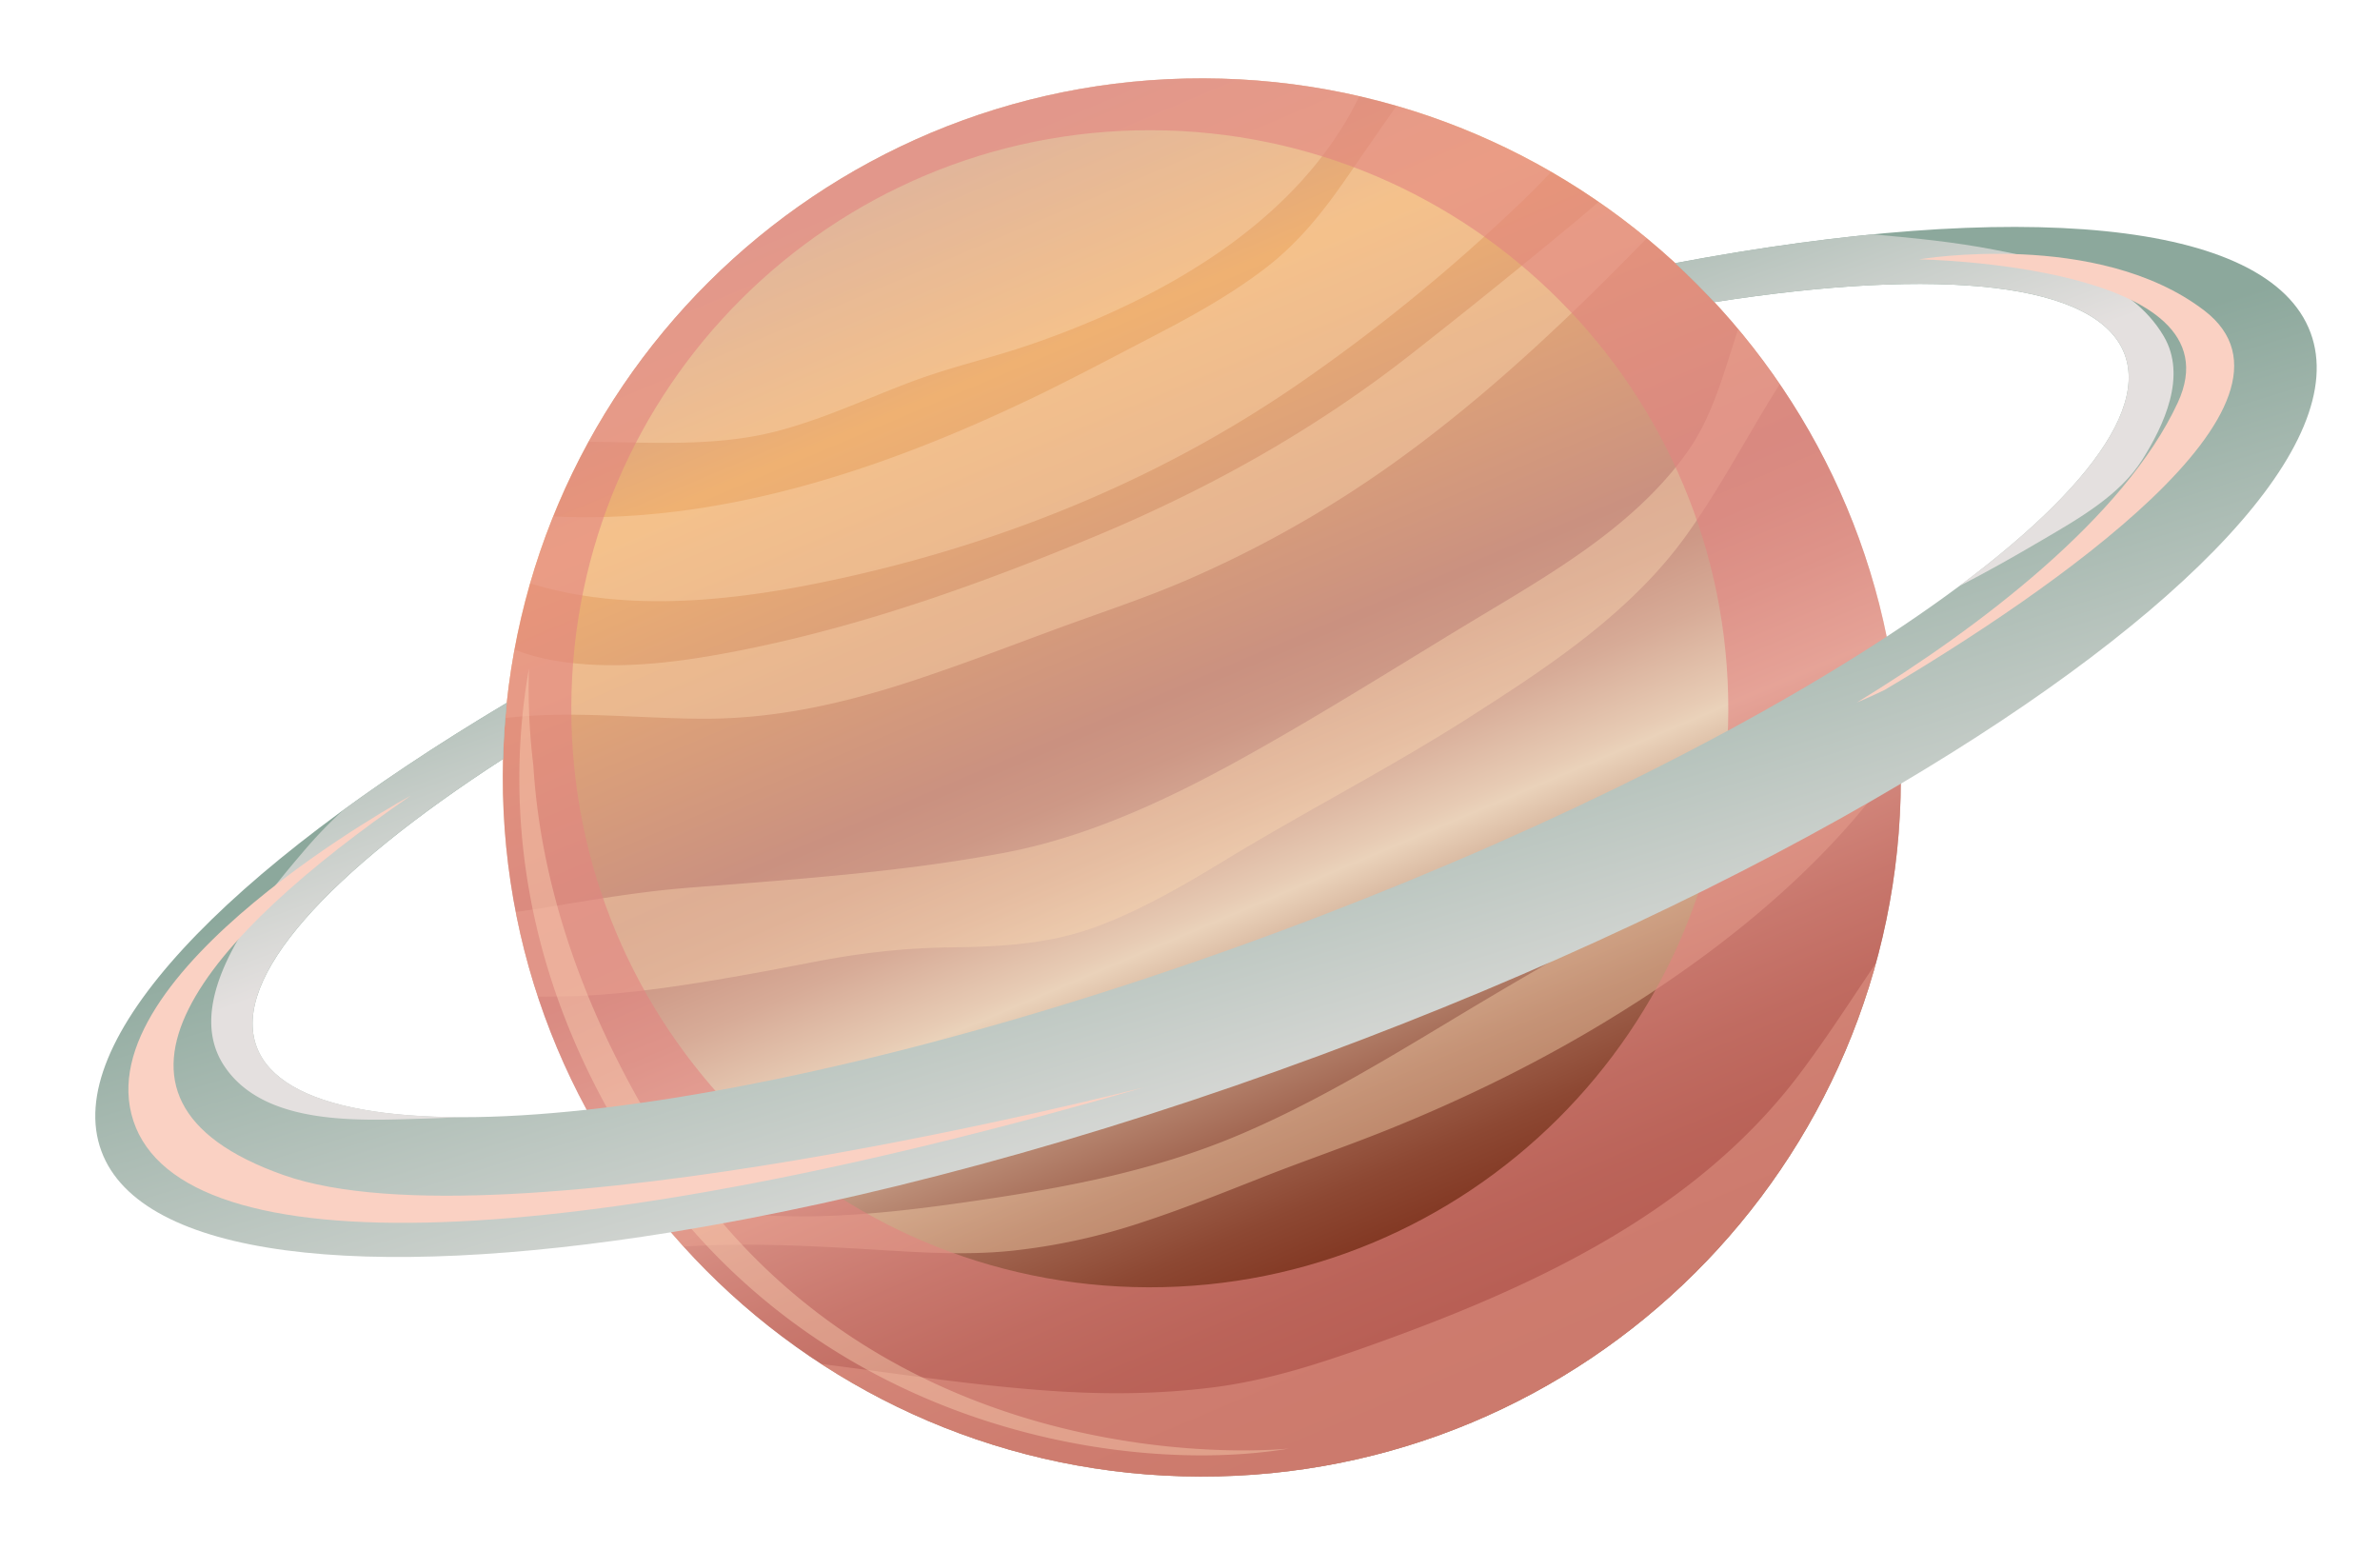 <svg xmlns="http://www.w3.org/2000/svg" xmlns:xlink="http://www.w3.org/1999/xlink" viewBox="0 0 1633.05 1063.38"><defs><style>.cls-1{isolation:isolate;}.cls-2{fill:url(#linear-gradient);}.cls-3{fill:#fddab2;}.cls-3,.cls-5{opacity:0.4;}.cls-4{fill:#e38481;opacity:0.6;}.cls-4,.cls-7,.cls-8{mix-blend-mode:multiply;}.cls-5{fill:#fcd7b8;}.cls-5,.cls-9{mix-blend-mode:color-dodge;}.cls-6{fill:url(#linear-gradient-2);}.cls-7{fill:url(#linear-gradient-3);}.cls-8{fill:url(#linear-gradient-4);}.cls-9{fill:#fad1c3;}</style><linearGradient id="linear-gradient" x1="616.19" y1="66.36" x2="995.75" y2="956.51" gradientTransform="translate(11.67 0.35) rotate(0.14)" gradientUnits="userSpaceOnUse"><stop offset="0.05" stop-color="#cf9d8b"/><stop offset="0.2" stop-color="#efb172"/><stop offset="0.46" stop-color="#ca9180"/><stop offset="0.5" stop-color="#cd9886"/><stop offset="0.55" stop-color="#d7ab97"/><stop offset="0.61" stop-color="#e7cbb4"/><stop offset="0.62" stop-color="#ead2ba"/><stop offset="0.65" stop-color="#d9b9a1"/><stop offset="0.71" stop-color="#ba8b75"/><stop offset="0.77" stop-color="#a16550"/><stop offset="0.83" stop-color="#8d4833"/><stop offset="0.89" stop-color="#7f331e"/><stop offset="0.95" stop-color="#772612"/><stop offset="1" stop-color="#74220e"/></linearGradient><linearGradient id="linear-gradient-2" x1="954.57" y1="949.62" x2="791.9" y2="425.47" gradientTransform="translate(11.67 0.35) rotate(0.14)" gradientUnits="userSpaceOnUse"><stop offset="0" stop-color="#c5937c"/><stop offset="0.02" stop-color="#c79882"/><stop offset="0.29" stop-color="#e4e0df"/><stop offset="1" stop-color="#8ca89c"/></linearGradient><linearGradient id="linear-gradient-3" x1="256.49" y1="651.16" x2="166.12" y2="404.91" gradientTransform="translate(11.67 0.35) rotate(0.14)" gradientUnits="userSpaceOnUse"><stop offset="0" stop-color="#e4e0df"/><stop offset="1" stop-color="#8ca89c"/></linearGradient><linearGradient id="linear-gradient-4" x1="1327.01" y1="258.32" x2="1236.64" y2="12.05" xlink:href="#linear-gradient-3"/></defs><g class="cls-1"><g id="Capa_1" data-name="Capa 1"><path class="cls-2" d="M1304.3,534.61c-.66,264.89-215.94,479.1-480.84,478.44S344.36,797.1,345,532.21,561,53.1,825.86,53.77,1305,269.71,1304.3,534.61Z"/><path class="cls-3" d="M958.21,72.68c-11.15,15.84-22.13,31.79-33.13,47.74-16.51,24-33.47,45.65-56.75,63.52-23.58,18.09-49.57,32.51-75.89,46.18-28.34,14.7-56.51,29.79-85.32,43.56-101.89,48.71-213.89,86.13-327.4,80.64a476.42,476.42,0,0,0-15.92,45.91c63.7,19.8,135.47,12.55,199.43-.52,117.34-24,229.94-68.68,328.58-136.89A1212.65,1212.65,0,0,0,1024.25,157c13-12,27-25,40.12-39.12A476.53,476.53,0,0,0,958.21,72.68Z"/><path class="cls-3" d="M532.89,295.88c32.36-8.4,62.51-22.78,93.74-34.44,26.6-9.94,54.33-16,81.16-25.3,88.51-30.61,182.82-83.07,224.9-170.06A480.18,480.18,0,0,0,825.86,53.77C644,53.31,485.63,154.16,404,303.13,447.09,303.46,491.21,306.71,532.89,295.88Z"/><path class="cls-3" d="M482.64,493.11c49.91.17,97.39-10.75,144.58-26.35,31.72-10.49,62.91-22.37,94.22-34,30.45-11.32,61.43-21.32,91.31-34.13a769.94,769.94,0,0,0,151.91-87c59.85-43.95,113.56-95,165.25-148.13q-15.93-13.17-33-25c-6.07,5.3-12.22,10.49-18.37,15.59-36.4,30.14-73.4,60-110.6,89.14C901.74,295.13,828.85,335.72,751.33,368c-75.82,31.54-154.18,59.73-234.69,76.47-38.59,8-78.93,14.39-118.44,11-15.2-1.29-30.89-4.08-45.14-9.83-2.85,15.4-4.9,31.09-6.24,47C391.92,487.29,437.34,493,482.64,493.11Z"/><path class="cls-3" d="M385.51,683.64c30.43-.47,60.77-4.25,90.8-8.92,27.45-4.28,54.75-9.42,82-14.71,31-6,61.14-9.57,92.86-10,34.07-.42,67.94-2,100.25-13.89,31.54-11.6,60.76-28.65,89.39-46.07,55.55-33.8,113.49-63.38,168.33-98.49C1063.71,456.7,1120.06,419.49,1158,366c23.24-32.71,41.71-68.44,63.08-102.3-8.9-13-18.34-25.66-28.45-37.73-.56,1.66-1.13,3.32-1.67,5-8.6,26.54-16.42,55.28-32.69,78.38-33.45,47.48-85.28,79.15-134.24,108.47-53,31.72-105.24,65-159,95.41-55,31.13-113.52,60.13-176.17,71.91C618,598.44,545.15,603.35,473.31,609c-33.48,2.62-65.72,8.16-98.8,13.62-6.83,1.13-13.71,2.18-20.62,3a474.77,474.77,0,0,0,15.22,58.14C375,683.83,380.55,683.72,385.51,683.64Z"/><path class="cls-3" d="M590.85,856.83c34.27,2,68.75,4.83,103,1.35a421.82,421.82,0,0,0,87.52-18.82c28.85-9.34,57-20.68,85.16-31.78s57.17-21,85.43-32.39c52-20.92,102.67-45.66,150.6-74.81,76.57-46.55,150.21-105.12,201.51-179.48a487.56,487.56,0,0,0-4.41-53.73c-14.41,25.63-32.11,48.88-54.32,68.95C1176.9,597.93,1094.72,640.91,1016,687.88c-53.62,32-106.83,65.59-164.4,90.18-61.6,26.33-126.06,37.82-192.07,47.19-64.12,9.11-132.71,15.5-196.32-.49-8.39-2.11-16.65-4.6-24.91-7.16a482.11,482.11,0,0,0,30.86,37.66C509.53,852.65,550.22,854.47,590.85,856.83Z"/><path class="cls-3" d="M1234.9,736.72c-74.05,98.36-190.61,149.89-303.82,189.65-32.24,11.31-64.42,21.11-98.43,25.45-35.08,4.48-70.5,5-105.79,2.81C672.15,951.24,618,942.7,563.65,935.82a477.13,477.13,0,0,0,259.81,77.23c221.21.55,407.78-148.75,463.71-352.25C1270,686.21,1253.37,712.2,1234.9,736.72Z"/><path class="cls-4" d="M825.86,53.77C561,53.1,345.68,267.31,345,532.21s213.54,480.18,478.44,480.84S1303.64,799.5,1304.3,534.61,1090.76,54.43,825.86,53.77ZM788,883.2C568.72,882.66,391.47,704.5,392,485.28S570.71,88.79,789.94,89.34s396.48,178.71,395.94,397.93S1007.18,883.75,788,883.2Z"/><path class="cls-5" d="M456.81,786c-64.62-102.65-86.68-192.23-90.87-261,0-.22-.07-.44-.09-.66a437.4,437.4,0,0,1-2.91-65.6c-12.7,71.66-13.58,184.92,58.3,309.76,121.48,210.92,348.83,244.63,463.35,225.33C884.59,993.88,606.82,1024.39,456.81,786Z"/><path class="cls-6" d="M1585.41,228.29c-28.93-78.1-201.66-91.84-435.9-47.75q13.93,12.84,26.82,26.74c154.76-24.15,263.14-13.81,281.56,35.92,17.15,46.28-47,117.43-163.33,193.58-104.51,68.43-251.11,140.9-418.65,203-178.35,66.08-346.37,107.74-473.38,121.6-125,13.64-210.32.32-226.47-43.27C158.62,671,225.24,598.28,345.2,520.71q.51-19.46,2.53-38.51C154.37,597.36,41.68,714.47,69.59,789.82c27,73,179.72,89.76,390.82,55.64C592,824.19,746.26,783.16,907,723.62c151-56,287.07-120.58,397.27-185.91C1499.48,422,1613.47,304,1585.41,228.29Z"/><path class="cls-7" d="M210.46,581.56c-28.88,33.73-87.8,102.49-56.69,149.64,27.87,42.22,95.33,37.44,139.16,36.21q11.38-.33,22.74-1c-76.93-.17-127.55-15.83-139.61-48.38C158.62,671,225.24,598.28,345.2,520.71q.51-19.46,2.53-38.51c-41.24,24.56-78.77,49.21-112.1,73.53A302.44,302.44,0,0,0,210.46,581.56Z"/><path class="cls-8" d="M1176.33,207.28c154.76-24.15,263.14-13.81,281.56,35.92,14.52,39.19-29.31,96.24-113.72,159,19.41-9.9,38.41-20.7,57.2-31.75,24.22-14.22,53.12-30.51,68.48-54.92,15-23.81,30.86-57.51,14.86-84.77-23.27-39.66-74.25-51.26-116.15-59.4-27.67-5.37-55.66-8.13-83.67-10.57-42.1,4.13-87.42,10.69-135.38,19.71Q1163.45,193.38,1176.33,207.28Z"/><path class="cls-9" d="M281.87,545.86S57.9,667.3,91.53,769.05s300.25,91.13,693.66-23.11c0,0-440.09,113.37-590.58,60.28S142.31,641.9,281.87,545.86Z"/><path class="cls-9" d="M1512.5,213.06c-73.11-56-195.7-35.13-195.7-35.13s221.39,3.57,177.48,98.35C1457.77,355,1357.86,430.83,1274.07,482c6.39-2.71,12.73-5.54,19-8.6C1406.68,406.1,1595.58,276.69,1512.5,213.06Z"/></g></g></svg>